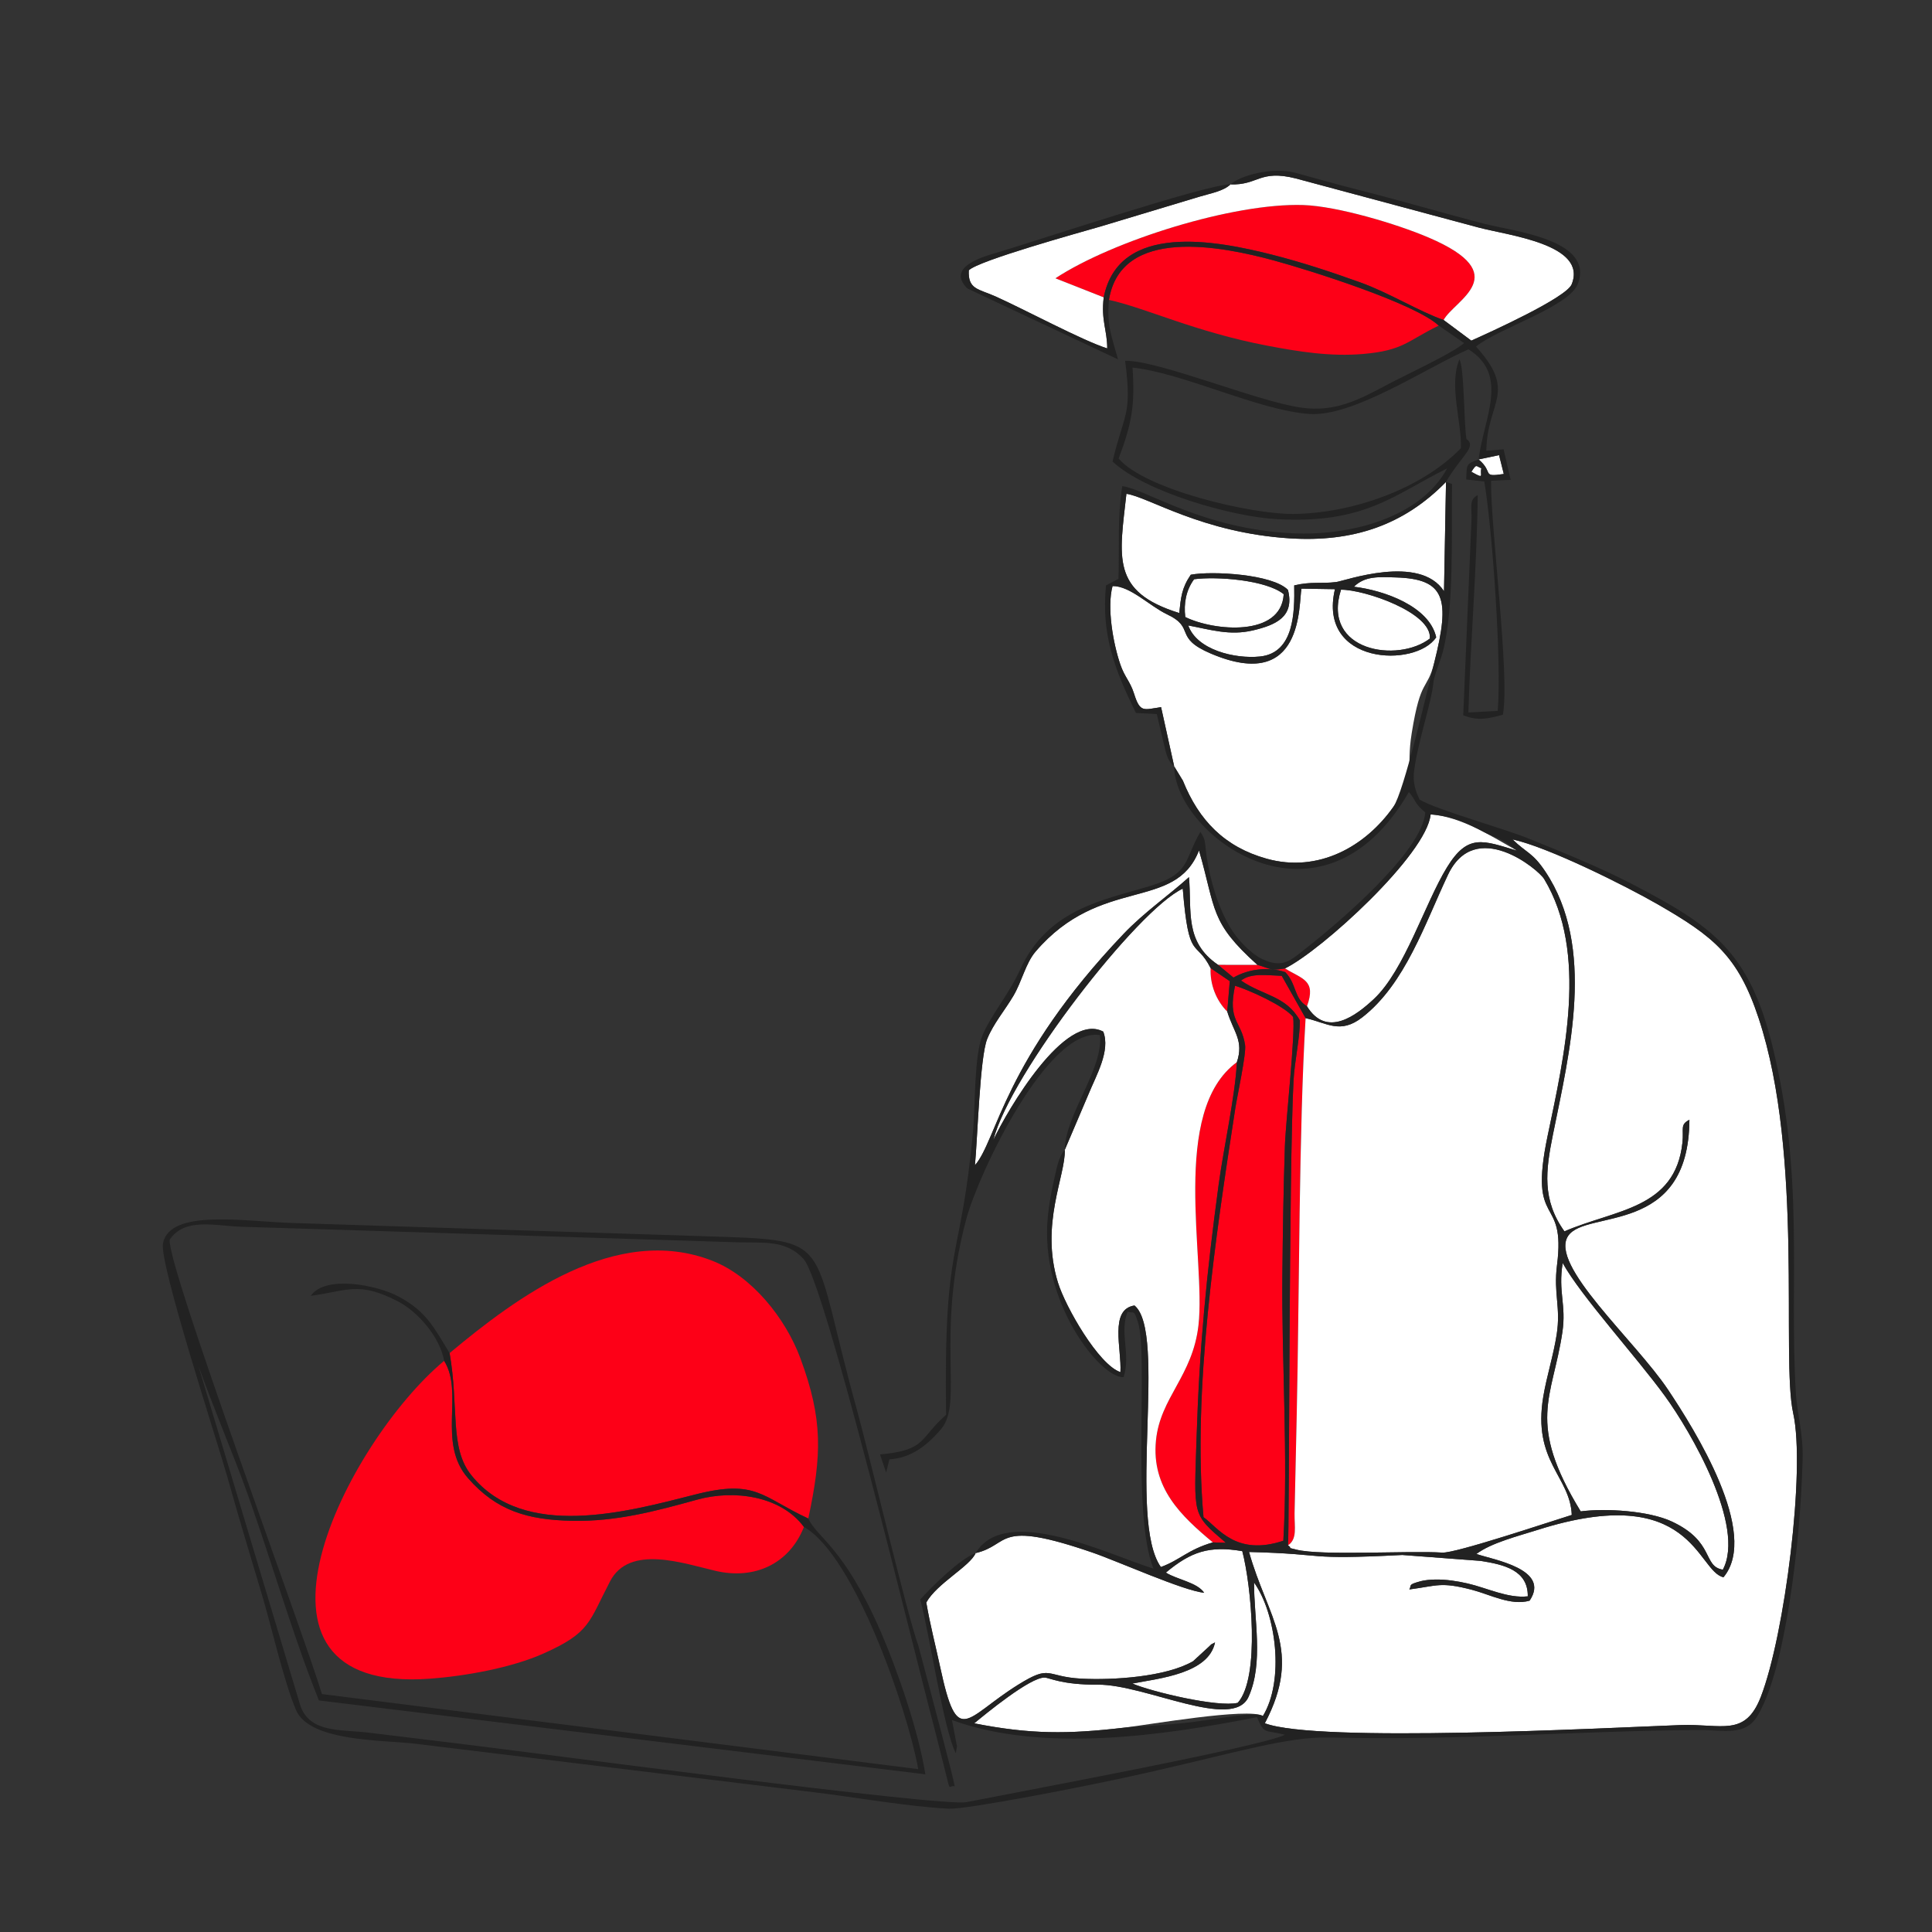 <?xml version="1.0" encoding="UTF-8"?> <!-- Creator: CorelDRAW 2021 (64-Bit) --> <svg xmlns="http://www.w3.org/2000/svg" xmlns:xlink="http://www.w3.org/1999/xlink" xmlns:xodm="http://www.corel.com/coreldraw/odm/2003" xml:space="preserve" width="266mm" height="266mm" style="shape-rendering:geometricPrecision; text-rendering:geometricPrecision; image-rendering:optimizeQuality; fill-rule:evenodd; clip-rule:evenodd" viewBox="0 0 26600 26600"><rect x="0" y="0" width="26600" height="26600" fill="#333333" stroke="none"/> <defs> <style type="text/css"> <![CDATA[ .fil2 {fill:#222222} .fil0 {fill:#FD0017} .fil1 {fill:white} ]]> </style> </defs> <g id="Layer_x0020_1">  <g id="_1534336949152"> <g> <path class="fil0" d="M6190.24 18629.74c130.54,753.29 -3.91,1305.31 298.96,1681.39 724.45,899.49 2147.14,503.58 3086.16,264.69 839.42,-213.55 910.15,33.88 1553.54,331.71 184.21,-873.21 206.2,-1356.33 -110.2,-2209.6 -202.41,-545.86 -663.88,-1125.13 -1210.31,-1339.05 -1326.87,-519.45 -2694.16,499.46 -3618.15,1270.86z"></path> <path class="fil0" d="M11068.65 21023.29c-318.99,-429.99 -965.55,-515.45 -1467.84,-376.53 -574.46,158.88 -1115.85,304.49 -1724.55,291.88 -617.32,-12.78 -1038.55,-139.13 -1430.72,-584.92 -431.85,-490.88 -53.63,-1173.2 -330.63,-1617.84 -1342.35,1118.12 -3108.8,4590.06 -195.71,4376.47 486.26,-35.65 1122.86,-149.54 1564.68,-347.07 644.05,-287.94 620.02,-426.68 916.36,-994.8 267.12,-512.12 1014.32,-243.59 1457,-141.46 533.89,123.17 1011.18,-98.87 1211.41,-605.73z"></path> <path class="fil0" d="M16569.89 20888.37c200.89,144.29 444.73,543.41 1099.19,324.6 67.51,-1143.13 -24.7,-2479.36 -13.07,-3653.71 5.87,-593.51 14.59,-1181.8 34.45,-1775.1 12.12,-362.23 147.33,-1553.67 113.55,-1782.73 -125.68,-153.69 -597.66,-367.29 -799.88,-429.92 -105.66,498.7 86.51,475.99 138.35,816.54 18.33,120.35 -108.87,703.85 -134.93,872.81 -270.99,1757.45 -592.44,3880.46 -437.66,5627.51z"></path> <path class="fil0" d="M15268.02 4129.01c503.5,109.41 1189.26,441.91 2178.94,630.3 436.32,83.05 868.6,152.09 1314.97,114.67 564.76,-47.34 615.49,-183.13 1047.02,-390.9 -327.46,-306.93 -1792.85,-767.89 -2275.25,-898.49 -713.34,-193.11 -2099.99,-474.31 -2265.68,544.42z"></path> <path class="fil0" d="M15196.11 4094c207.92,-1044.75 1556.95,-780.49 2321.9,-586.21 413.64,105.05 812.28,237.44 1212.06,381.04 394.34,141.66 808.19,399.43 1145.65,516.89 150.47,-277.17 991.07,-623 -207.79,-1135.85 -437.3,-187.09 -1255.14,-431.49 -1724.95,-446.92 -960.52,-31.56 -2623.06,490.06 -3411.72,1008.59l664.85 262.46z"></path> <path class="fil0" d="M16698.31 21235.98l179.18 5.32c-471.54,-404.73 -437.13,-360.42 -402.79,-1451.68 39.4,-1252.08 136.73,-2242.23 303.85,-3479.91 68.01,-503.74 227.57,-1214.89 251.12,-1685.95 -926.87,679.42 -425.24,2712.1 -528.8,3621.02 -80.22,704.11 -526.99,994.12 -585.39,1588.54 -64.35,655.1 349.49,1040.91 782.83,1402.66z"></path> <path class="fil0" d="M17733.04 21276.61c131.5,-87.59 87.78,-253.81 90.58,-440.07l29.95 -1365.49c36.71,-1682.45 28.85,-3891.27 121.99,-5453.4l-328.27 -582.25c-218.64,-7.65 -424.33,-40.98 -560.42,64.91 301.03,207.95 619.69,208.57 809.92,548.44 1.76,242.56 -72.12,553.47 -86.95,822.83 -65.43,1188.46 -56.62,6254.37 -76.8,6405.03z"></path> <path class="fil0" d="M17994.46 13854.61c131.44,-361.31 -63.45,-372.56 -302.5,-521.36 -209.93,37.88 -201.32,-0.2 -379.45,-48.7l-542.22 -0.65 212.24 175.61c215.23,-123.21 489.04,-149.93 712.78,-75.17 161.17,167.21 116.84,361.58 299.15,470.27z"></path> <path class="fil0" d="M16897 13927.83l34.66 -419.16 -263.57 -178.93c-11.25,224.02 77.67,447.05 228.91,598.09z"></path> </g> <g> <path class="fil1" d="M20824.9 11557.14c199.2,193.27 274.54,177.84 450.89,441.67 697.53,1043.6 334.38,2487.58 104.47,3625.95 -99.23,491.33 -151.66,895.31 159.16,1328.75 696.89,-302.37 1526.35,-305.71 1624.59,-1221.7 20.8,-193.84 -37.29,-245.88 95.91,-314.72 -7.86,1608.03 -1421.35,1229.85 -1669.15,1598.25 -268.66,399.41 922.23,1438.9 1376.36,2120.39 360.75,541.36 1267.04,1975.56 762.01,2580.22 -367.68,-82.22 -426.22,-1328.97 -2557.81,-652.45 -262.37,83.26 -639.65,177.38 -844.36,331.79 233.71,80.25 1025.89,207.84 732.72,642.96 -258.47,73.58 -543.4,-85.17 -800.04,-151.4 -428.7,-110.62 -468.97,-53.84 -855.96,-3.17 36.95,-62.25 -27.8,-62.98 157.02,-113.64 56.93,-15.6 142.61,-21.85 200.59,-22.87 146.51,-2.58 302.38,21.35 445.45,54.35 270.8,62.43 554.81,207.7 828.15,176.91 3.64,-359.17 -325.15,-437.03 -648.41,-487.83l-1079.41 -81.53c-1389.91,70.84 -976.23,-12.86 -2110.05,-41.31 253.15,907.58 748.08,1351.07 217.55,2358.21 722.81,273.56 4685.35,64.02 5717.95,25.11 568.93,-21.45 893.75,171.64 1111.13,-389.69 329.11,-849.92 617.42,-3131.29 445.39,-3903.49 -169.39,-760.32 151.28,-3540.83 -475.48,-5438.16 -284.15,-860.13 -620.11,-1125.94 -1388.89,-1568.55 -447.32,-257.54 -1511.71,-789.03 -1999.78,-894.05z"></path> <path class="fil1" d="M17975.56 14017.65c-93.14,1562.13 -85.28,3770.95 -121.99,5453.4l-29.95 1365.49c-2.8,186.26 40.92,352.48 -90.58,440.07 90.31,60.33 -63.34,12.97 115.23,58.95 338.87,87.27 1549.56,11.42 2009.68,40.95 180.72,11.6 1499.11,-431.31 1782.39,-518.69 -21.41,-532.61 -543.36,-733.4 -391.87,-1631.33 48.02,-284.58 139.33,-563.24 184.33,-854.39 58.43,-377.99 -46.2,-557.39 4.58,-955.48 126.1,-988.54 -401.56,-477.62 -129.99,-1775.76 229.27,-1095.91 564.46,-2525.38 -47.77,-3539.17 -79.39,-131.46 -947.64,-849.46 -1323.01,-58.48 -315.15,664.07 -587.28,1502.75 -1180.09,1963.19 -304.59,236.58 -483.49,78.13 -780.96,11.25z"></path> <path class="fil1" d="M14660.36 15831.15c11.51,355.72 -341.65,1022.07 -94.99,1825.41 102.86,335.02 560.32,1134.59 860.79,1235.3 18.61,-318.77 -156.37,-864.67 193.63,-917.62 452.04,368.85 -99.45,2949.2 363.23,3600.58 262.59,-94.49 368.1,-237.88 715.29,-338.84 -433.34,-361.75 -847.18,-747.56 -782.83,-1402.66 58.4,-594.42 505.17,-884.43 585.39,-1588.54 103.56,-908.92 -398.07,-2941.6 528.8,-3621.02 98.12,-296.27 -45.15,-412.26 -132.67,-695.93 -151.24,-151.04 -240.16,-374.07 -228.91,-598.09 -207.65,-410.35 -300.68,-74.15 -383.63,-1094.67 -617.87,285.65 -2377.06,2550.17 -2607.43,3459.02 193.67,-408.3 985.82,-1771.32 1512.45,-1490.67 102.27,262.64 -97.63,603.68 -201.58,858.5l-327.54 769.23z"></path> <path class="fil1" d="M16166.3 10551.15l120.15 197.54c219.93,547.02 573.85,912.13 1152.31,1073.91 711.73,199.05 1360.64,-167.08 1744.94,-713.07 324.49,-461.03 168.14,-493.06 253.34,-1018.82 125.44,-774.06 209.35,-568.83 310.35,-968.75 222,-878.98 152.49,-1151.93 -529.77,-1171.81 -236.05,-6.89 -423.45,-21.9 -576.82,128.18 417.49,49.1 1039.35,271.36 1132.9,696.11 -282.28,425.58 -1638.05,378.97 -1393.97,-662.59l-460.88 -7.34c-41.2,202.11 39.24,1441.53 -1247.53,893.98 -522.97,-222.54 -203.42,-350.32 -601.08,-539.23 -242.19,-115.06 -509.65,-393.36 -752.61,-390.27 -79.16,295.46 7.41,788.17 107.85,1081.45 60.11,175.5 134.8,229.35 189.22,402.75 82.46,262.62 129.49,219.15 371.07,182.31l180.53 815.65z"></path> <path class="fil1" d="M13432.82 21383.23c-76.83,181.56 -533.26,416.89 -679.52,679.82 50.12,297.59 129.13,599.98 192.38,894.77 239.87,1117.98 340.36,693.08 1072.64,237.54 459.25,-285.69 369.77,-109.8 870.21,-83.4 425.64,22.47 1162.66,-21.73 1538.04,-240.24l213.83 -196.65c64.26,-60.9 15.45,-19.92 88.13,-62.28 -87.01,428.79 -761.68,494.3 -1138.32,566.5 274.66,115.89 1182.21,330.88 1451.3,265.48 312.43,-349.06 184.37,-1625.63 62.47,-2088.41 -452.7,-76.73 -703.59,4.83 -1052.21,295.15 157.24,98.29 429.15,133.98 527.29,277.53 -279.47,-24.52 -1190.73,-434.21 -1543.28,-555.14 -1344.34,-461.17 -1114.22,-105.39 -1602.96,9.33z"></path> <path class="fil1" d="M16942.03 2538.57c-101.52,95.42 -271.27,122.02 -427.71,169.45l-1363.66 410.75c-288.3,83.22 -1680.4,469.01 -1812.18,602.96 -13.38,265.74 133.4,254.17 370.13,360.58 404.51,181.85 1197.02,608 1536.09,714.77 -1.19,-257.1 -86.61,-383.24 -48.59,-703.08l-664.85 -262.46c788.66,-518.53 2451.2,-1040.15 3411.72,-1008.59 469.81,15.43 1287.65,259.83 1724.95,446.92 1198.86,512.85 358.26,858.68 207.79,1135.85l381.48 284.15c248.99,-111.44 1307.16,-589.63 1381.86,-775.29 222.37,-552.75 -879.84,-673.3 -1286.66,-783.24l-2512.31 -674.64c-499.63,-125.91 -516.71,95.69 -898.06,81.87z"></path> <path class="fil1" d="M21763.38 20808.9c345.23,-45.4 938.25,-8.41 1255.42,140.03 594.98,278.48 420.03,616.51 701.43,662.67 317.19,-594.48 -442.23,-1902.41 -795.91,-2388.88 -399.16,-549.03 -1158.03,-1379.1 -1409.17,-1833.46 -64.83,402.69 52.23,573.96 -4,951.95 -135.78,912.66 -501.97,1234.83 252.23,2467.69z"></path> <path class="fil1" d="M19908.85 6635.03c-581.1,595.36 -1280.58,832.35 -2151.05,777.08 -1208.71,-76.75 -1942.11,-568.67 -2249.1,-613.38 -96.36,872.22 -217.87,1348.78 727.35,1641.41 23.15,-216.6 33.87,-344.27 158.75,-527.27 293.54,-55.21 1129.08,-7.64 1338.15,209.44 93.33,369.89 -168.26,483.03 -482.26,557.08 -320.98,75.71 -583.6,-10.68 -890.44,-67.95 118.24,336.69 640.67,462.9 987.37,427.48 472.75,-48.3 477.42,-614.2 471.28,-979.14 238.53,-56.29 368.61,-20.3 578.35,-46.21 113.35,-14.01 1150.03,-391.44 1484.01,126.68l27.59 -1505.22z"></path> <path class="fil1" d="M16770.29 13283.9l542.22 0.65c-659.91,-593.13 -566.44,-752.91 -804.34,-1576.1 -330.03,847.49 -1351.64,342.7 -2250.71,1393.79 -135.48,158.36 -187.92,410.05 -304.39,607.76 -119.42,202.67 -274.82,381.3 -361.71,596.27 -100.04,247.48 -132.59,1371.19 -168.08,1736.76 301.93,-341.21 392.26,-1448.01 2045.82,-3184.1 283.88,-298.02 625.01,-532.92 900.87,-782.2 40.86,467.66 -66.13,889.57 400.32,1207.17z"></path> <path class="fil1" d="M17691.96 13333.25c239.05,148.8 433.94,160.05 302.5,521.36 270.95,439.56 677.35,127.94 921.83,-100.7 422.33,-394.99 700.39,-1314.63 1006.6,-1813.18 287.24,-467.68 495.54,-368.99 962.9,-228.8 -332.24,-187.12 -762.45,-469.06 -1188.62,-498.98 -52.37,551.03 -1506.3,1877.87 -2005.21,2120.3z"></path> <path class="fil1" d="M15479.25 23786.42c320.53,-37.54 1712.78,-280.21 1908.37,-160.04 299.64,-490.17 183.01,-1410.73 -121.34,-1837.47 -3.8,495.69 135.02,1102.03 -75.99,1572.78 -212.3,473.62 -1420.64,-171.27 -2072.94,-166.98 -498.59,3.28 -667.63,-95.25 -734.29,-97.66 -197.64,-7.12 -816.99,503.33 -970.08,630.02 770.93,151.94 1288.12,150.5 2066.27,59.35z"></path> <path class="fil1" d="M16319.07 8495.38c394.2,194.26 1321.56,278.93 1355.3,-314.57 -242.53,-196.87 -926.74,-247.33 -1234.21,-205.68 -111.84,152.92 -143.68,333.36 -121.09,520.25z"></path> <path class="fil1" d="M19686.4 8791.83c31.88,-358.67 -905.8,-675.99 -1223.35,-672.75 -270.28,851.66 782.96,1011.54 1223.35,672.75z"></path> <path class="fil1" d="M20357.4 6325.52c215.34,179.77 29.02,248.19 347.1,200.32l-65.31 -259.61 -281.79 59.29z"></path> <path class="fil1" d="M20258.11 6495.47c193.52,109.3 112.38,46.2 137.71,-48.7 -78.63,-28.06 -61.69,-68.34 -137.71,48.7z"></path> </g> <path class="fil2" d="M17266.28 21788.91c304.35,426.74 420.98,1347.3 121.34,1837.47 -104.62,-64.27 -516.49,25.03 -958.7,81.45 -384.52,49.05 -800.59,61.13 -949.67,78.59 -778.15,91.15 -1295.34,92.59 -2066.27,-59.35 153.09,-126.69 772.44,-637.14 970.08,-630.02 66.66,2.41 235.7,100.94 734.29,97.66 652.3,-4.29 1860.64,640.6 2072.94,166.98 211.01,-470.75 72.19,-1077.09 75.99,-1572.78zm-3833.46 -405.68c488.74,-114.72 258.62,-470.5 1602.96,-9.33 352.55,120.93 1263.81,530.62 1543.28,555.14 -98.14,-143.55 -370.05,-179.24 -527.29,-277.53 348.62,-290.32 599.51,-371.88 1052.21,-295.15 121.9,462.78 249.96,1739.35 -62.47,2088.41 -269.09,65.4 -1176.64,-149.59 -1451.3,-265.48 376.64,-72.2 1051.31,-137.71 1138.32,-566.5 -72.68,42.36 -23.87,1.38 -88.13,62.28l-213.83 196.65c-375.38,218.51 -1112.4,262.71 -1538.04,240.24 -500.44,-26.4 -410.96,-202.29 -870.21,83.4 -732.28,455.54 -832.77,880.44 -1072.64,-237.54 -63.25,-294.79 -142.26,-597.18 -192.38,-894.77 146.26,-262.93 602.69,-498.26 679.52,-679.82zm8082.33 -3993.97c251.14,454.36 1010.01,1284.43 1409.17,1833.46 353.68,486.47 1113.1,1794.4 795.91,2388.88 -281.4,-46.16 -106.45,-384.19 -701.43,-662.67 -317.17,-148.44 -910.19,-185.43 -1255.42,-140.03 -754.2,-1232.86 -388.01,-1555.03 -252.23,-2467.69 56.23,-377.99 -60.83,-549.26 4,-951.95zm-3824.69 -1605.1c-19.86,593.3 -28.58,1181.59 -34.45,1775.1 -11.63,1174.35 80.58,2510.58 13.07,3653.71 -654.46,218.81 -898.3,-180.31 -1099.19,-324.6 -154.78,-1747.05 166.67,-3870.06 437.66,-5627.51 26.06,-168.96 153.26,-752.46 134.93,-872.81 -51.84,-340.55 -244.01,-317.84 -138.35,-816.54 202.22,62.63 674.2,276.23 799.88,429.92 33.78,229.06 -101.43,1420.5 -113.55,1782.73zm-793.46 -1856.33c87.52,283.67 230.79,399.66 132.67,695.93 -23.55,471.06 -183.11,1182.21 -251.12,1685.95 -167.12,1237.68 -264.45,2227.83 -303.85,3479.91 -34.34,1091.26 -68.75,1046.95 402.79,1451.68l-179.18 -5.32c-347.19,100.96 -452.7,244.35 -715.29,338.84 -462.68,-651.38 88.81,-3231.73 -363.23,-3600.58 -350,52.95 -175.02,598.85 -193.63,917.62 -300.47,-100.71 -757.93,-900.28 -860.79,-1235.3 -246.66,-803.34 106.5,-1469.69 94.99,-1825.41l327.54 -769.23c103.95,-254.82 303.85,-595.86 201.58,-858.5 -526.63,-280.65 -1318.78,1082.37 -1512.45,1490.67 230.37,-908.85 1989.56,-3173.37 2607.43,-3459.02 82.95,1020.52 175.98,684.32 383.63,1094.67l263.57 178.93 -34.66 419.16zm1078.56 89.82c297.47,66.88 476.37,225.33 780.96,-11.25 592.81,-460.44 864.94,-1299.12 1180.09,-1963.19 375.37,-790.98 1243.62,-72.98 1323.01,58.48 612.23,1013.79 277.04,2443.26 47.77,3539.17 -271.57,1298.14 256.09,787.22 129.99,1775.76 -50.78,398.09 53.85,577.49 -4.58,955.48 -45,291.15 -136.31,569.81 -184.33,854.39 -151.49,897.93 370.46,1098.72 391.87,1631.33 -283.28,87.38 -1601.67,530.29 -1782.39,518.69 -460.12,-29.53 -1670.81,46.32 -2009.68,-40.95 -178.57,-45.98 -24.92,1.38 -115.23,-58.95 20.18,-150.66 11.37,-5216.57 76.8,-6405.03 14.83,-269.36 88.71,-580.27 86.95,-822.83 -190.23,-339.87 -508.89,-340.49 -809.92,-548.44 136.09,-105.89 341.78,-72.56 560.42,-64.91l328.27 582.25zm2849.34 -2460.51c488.07,105.02 1552.46,636.51 1999.78,894.05 768.78,442.61 1104.74,708.42 1388.89,1568.55 626.76,1897.33 306.09,4677.84 475.48,5438.16 172.03,772.2 -116.28,3053.57 -445.39,3903.49 -217.38,561.33 -542.2,368.24 -1111.13,389.69 -1032.6,38.91 -4995.14,248.45 -5717.95,-25.11 530.53,-1007.14 35.6,-1450.63 -217.55,-2358.21 1133.82,28.45 720.14,112.15 2110.05,41.31l1079.41 81.53c323.26,50.8 652.05,128.66 648.41,487.83 -273.34,30.79 -557.35,-114.48 -828.15,-176.91 -143.07,-33 -298.94,-56.93 -445.45,-54.35 -57.98,1.02 -143.66,7.27 -200.59,22.87 -184.82,50.66 -120.07,51.39 -157.02,113.64 386.99,-50.67 427.26,-107.45 855.96,3.17 256.64,66.23 541.57,224.98 800.04,151.4 293.17,-435.12 -499.01,-562.71 -732.72,-642.96 204.71,-154.41 581.99,-248.53 844.36,-331.79 2131.59,-676.52 2190.13,570.23 2557.81,652.45 505.03,-604.66 -401.26,-2038.86 -762.01,-2580.22 -454.13,-681.49 -1645.02,-1720.98 -1376.36,-2120.39 247.8,-368.4 1661.29,9.78 1669.15,-1598.25 -133.2,68.84 -75.11,120.88 -95.91,314.72 -98.24,915.99 -927.7,919.33 -1624.59,1221.7 -310.82,-433.44 -258.39,-837.42 -159.16,-1328.75 229.91,-1138.37 593.06,-2582.35 -104.47,-3625.95 -176.35,-263.83 -251.69,-248.4 -450.89,-441.67zm-2830.44 2297.47c-182.31,-108.69 -137.98,-303.06 -299.15,-470.27 -223.74,-74.76 -497.55,-48.04 -712.78,75.17l-212.24 -175.61c-466.45,-317.6 -359.46,-739.51 -400.32,-1207.17 -275.86,249.28 -616.99,484.18 -900.87,782.2 -1653.56,1736.09 -1743.89,2842.89 -2045.82,3184.1 35.49,-365.57 68.04,-1489.28 168.08,-1736.76 86.89,-214.97 242.29,-393.6 361.71,-596.27 116.47,-197.71 168.91,-449.4 304.39,-607.76 899.07,-1051.09 1920.68,-546.3 2250.71,-1393.79 237.9,823.19 144.43,982.97 804.34,1576.1 178.13,48.5 169.52,86.58 379.45,48.7 498.91,-242.43 1952.84,-1569.27 2005.21,-2120.3 276.59,19.42 490.48,110.6 742.58,247.51 136.33,74.04 204.69,53.43 446.04,251.47 -467.36,-140.19 -675.66,-238.88 -962.9,228.8 -306.21,498.55 -584.27,1418.19 -1006.6,1813.18 -244.48,228.64 -650.88,540.26 -921.83,100.7zm1691.94 -5062.78c-440.39,338.79 -1493.63,178.91 -1223.35,-672.75 317.55,-3.24 1255.23,314.08 1223.35,672.75zm-3367.33 -296.45c-22.59,-186.89 9.25,-367.33 121.09,-520.25 307.47,-41.65 991.68,8.81 1234.21,205.68 -33.74,593.5 -961.1,508.83 -1355.3,314.57zm-152.77 2055.77l-180.53 -815.65c-241.58,36.84 -288.61,80.31 -371.07,-182.31 -54.42,-173.4 -129.11,-227.25 -189.22,-402.75 -100.44,-293.28 -187.01,-785.99 -107.85,-1081.45 242.96,-3.09 510.42,275.21 752.61,390.27 397.66,188.91 78.11,316.69 601.08,539.23 1286.77,547.55 1206.33,-691.87 1247.53,-893.98l460.88 7.34c-244.08,1041.56 1111.69,1088.17 1393.97,662.59 -93.55,-424.75 -715.41,-647.01 -1132.9,-696.11 153.37,-150.08 340.77,-135.07 576.82,-128.18 682.26,19.88 751.77,292.83 529.77,1171.81 -104.45,413.53 -416.84,1778.93 -563.69,1987.57 -384.3,545.99 -1033.21,912.12 -1744.94,713.07 -578.46,-161.78 -932.38,-526.89 -1152.31,-1073.91l-120.15 -197.54zm3742.55 -3916.12l-27.59 1505.22c-333.98,-518.12 -1370.66,-140.69 -1484.01,-126.68 -209.74,25.91 -339.82,-10.08 -578.35,46.21 6.14,364.94 1.47,930.84 -471.28,979.14 -346.7,35.42 -869.13,-90.79 -987.37,-427.48 306.84,57.27 569.46,143.66 890.44,67.95 314,-74.05 575.59,-187.19 482.26,-557.08 -209.07,-217.08 -1044.61,-264.65 -1338.15,-209.44 -124.88,183 -135.6,310.67 -158.75,527.27 -945.22,-292.63 -823.71,-769.19 -727.35,-1641.41 306.99,44.71 1040.39,536.63 2249.1,613.38 870.47,55.27 1569.95,-181.72 2151.05,-777.08zm486.97 -188.26c-25.33,94.9 55.81,158 -137.71,48.7 76.02,-117.04 59.08,-76.76 137.71,-48.7zm-38.42 -121.25l281.79 -59.29 65.31 259.61c-318.08,47.87 -131.76,-20.55 -347.1,-200.32zm-5161.29 -2231.52c-38.02,319.84 47.4,445.98 48.59,703.08 -339.07,-106.77 -1131.58,-532.92 -1536.09,-714.77 -236.73,-106.41 -383.51,-94.84 -370.13,-360.58 131.78,-133.95 1523.88,-519.74 1812.18,-602.96l1363.66 -410.75c156.44,-47.43 326.19,-74.03 427.71,-169.45 381.35,13.82 398.43,-207.78 898.06,-81.87l2512.31 674.64c406.82,109.94 1509.03,230.49 1286.66,783.24 -74.7,185.66 -1132.87,663.85 -1381.86,775.29l-381.48 -284.15c-337.46,-117.46 -751.31,-375.23 -1145.65,-516.89 -399.78,-143.6 -798.42,-275.99 -1212.06,-381.04 -764.95,-194.28 -2113.98,-458.54 -2321.9,586.21zm1745.92 -1555.43c-320.75,-5.35 -2696.11,786.07 -3208.27,937.25 -187.33,55.3 -714.04,197.55 -415.41,495.47l2075.08 976.63c-90.47,-326.67 -156.01,-460.11 -125.41,-818.91 165.69,-1018.73 1552.34,-737.53 2265.68,-544.42 482.4,130.6 1947.79,591.56 2275.25,898.49l349.25 241.16c-177.4,149.14 -802.94,436.15 -1052.63,569.28 -395.94,211.13 -724.12,386.06 -1193.73,318.43 -614.8,-88.53 -1943.43,-646.83 -2421.16,-644.92 100.41,768.83 -18.09,718.02 -172.87,1387.48 444.66,417.5 1638.88,758.63 2258.39,793.39 1220.05,68.44 1616.29,-337.27 2347.54,-697.92 -370.76,685.85 -1350.72,929.44 -2120.52,893.03 -1252.79,-59.27 -2018.84,-606.07 -2351.69,-649.86 -69.76,427.35 -38.34,858.43 -52.59,1277.03l-171.64 89.97c-65.44,674.28 112.96,1147.89 412.75,1755.82l287.42 15.82c30.59,132.26 62.3,270.72 95.22,404.35 34,137.99 46.62,234.62 143.61,315.01 4.28,941.1 2017.65,2453.62 3231.48,353.2 113.93,137.42 60.6,139.89 225.17,281.71 -37.69,541.91 -1215.54,1536.7 -1635.87,1865.73 -213.43,167.08 -320.92,288.35 -607.68,153 -165.56,-78.14 -345.12,-275.15 -437.1,-427.25 -171.74,-284.05 -280.99,-656.77 -329.41,-987.62 -28.73,-196.3 -6.06,-217.25 -86.04,-336.62 -230.14,392.68 -126.13,574.83 -708.66,750.48 -630.25,190.04 -1391.57,311.25 -1772.76,1145.85 -153.45,335.95 -394.62,618.2 -514.69,894.67 -120.19,276.77 -102.17,979.28 -132.92,1317.38 -170.2,1871.35 -406.3,1446.02 -372.31,3918.02 -371.99,326.37 -265.55,487.54 -909.58,545.39l84.23 248.61 45.2 -180.97c304.59,-19.11 520.42,-194.48 710.64,-415.08 315.22,-365.52 -81.14,-1279.53 346.44,-2888.12 164.83,-620.16 1119.62,-2650.6 1841.24,-2538.04 51.28,467.66 -481.71,1100 -483.32,1579.66 -91.56,99.86 -115.39,273.63 -152.35,433.47 -36.44,157.6 -63.42,312.35 -80.23,473.48 -124.35,1191.43 734.61,2248.53 1043.31,2222.28 100.08,-327.38 -61.99,-607.63 53.95,-899.99 94.08,28.21 82.21,-37.95 140.57,137.1 151.6,454.61 -93.33,2638.1 215.65,3399.7 -599.04,-181.83 -2033.64,-905.45 -2448.44,-213.96 -216.09,78.09 -597.19,456.93 -763.21,638.84 127.34,465.26 322.75,1797.09 489.59,2116.02l16.94 -91.91 -69.39 -364.01c1251.67,455.36 2913.02,213.97 4199.61,-39.98 104.01,242.68 96.89,169.65 384.26,241.99 -311.28,164.09 -3732.37,798.53 -4383.89,927.95 -340.69,67.67 -5911.69,-676.64 -7050.18,-813.04 -393.17,-47.11 -785.71,-95.21 -1178.39,-143.11 -385.96,-47.09 -813.22,8.36 -943.53,-374.32l-1404.14 -4679.43c197.08,547.01 491.79,1261.48 604.64,1565.93 367.6,991.67 658.04,2052.56 1055.39,3043.75l8349.44 1016.98c-89.88,-578.75 -379.94,-1425.4 -614.92,-1965.51 -510.48,-1173.31 -871.7,-1284.82 -996.14,-1555.85 -643.39,-297.83 -714.12,-545.26 -1553.54,-331.71 -939.02,238.89 -2361.71,634.8 -3086.16,-264.69 -302.87,-376.08 -168.42,-928.1 -298.96,-1681.39 -218.11,-356.21 -318.32,-572.12 -702.96,-778.96 -296.05,-159.19 -1009.51,-299.31 -1209.43,-9.37 508.74,-68.26 653.68,-203.93 1194.64,72.98 285.69,146.25 585.52,499.1 642.42,821.49 277,444.64 -101.22,1126.96 330.63,1617.84 392.17,445.79 813.4,572.14 1430.72,584.92 608.7,12.61 1150.09,-133 1724.55,-291.88 502.29,-138.92 1148.85,-53.46 1467.84,376.53 692.61,389.65 1425.23,2511.19 1573.88,3334.42l-8210.32 -1033.53c-251.58,-840.16 -2136.6,-5899.34 -2095.89,-6255.94 206.66,-308.53 622.23,-190.24 985.89,-178.06 379.5,12.72 758.93,22.5 1138.53,35.11l5692.61 178.93c349.23,11.67 663.94,-40.38 909.62,229.42 297.51,326.74 1488.71,5281.28 1796.29,6440.81 42.07,158.58 78.61,314.1 119.53,472.15 125.75,485.8 60.14,327.03 165.68,346.69 -12.05,-95.78 -334.93,-1314.63 -501.52,-1939.65 -144.26,-379.08 -672.13,-2620.37 -852.24,-3270.05 -624.58,-2253.17 -307.06,-2300.66 -1801.98,-2353.67l-5983.29 -192.39c-646.39,-22 -1666.07,-194.56 -1761.79,280.09 -55.21,273.77 756.12,2751.06 888.64,3225.37 150.44,538.44 315.03,1082.52 475.36,1618.38 133.04,444.65 299.37,1186.05 467.32,1582.04 186.54,439.84 1202.39,411.89 1631.38,463.27l5491.07 668.02c575.27,69.78 1310.1,200.57 1869.51,227.87 228.43,11.15 1820.16,-290.85 2691.69,-487.58 1273.24,-287.41 1967.85,-507.01 2546.56,-492.92 1836.01,44.74 3392.27,-92.95 5100.6,-102.99 318.09,-1.87 620.04,88.92 789.35,-191.45 238.32,-394.63 375.45,-1134.56 449,-1604.4 98.36,-628.27 155.51,-1278.83 174.01,-1914.99 11.38,-391.42 -74.08,-604.37 -94.3,-954.47 -88.72,-1536.72 123.11,-2967.01 -325.19,-4768.66 -318.5,-1280.06 -819.59,-1638.56 -1931.7,-2215.15 -452.3,-234.49 -942.58,-430.57 -1424.04,-625.9 -343.52,-139.37 -1266.86,-395.35 -1498.28,-535.29 -21.92,-56.21 -102.5,-185.45 -74.53,-400.6 50.34,-387.06 241.49,-955.54 262.21,-1190.38 10.8,-125.71 95.47,-301.53 133.32,-446.94 159.04,-610.98 114.55,-1646.87 126.05,-2307.67l-82.83 -28.15c214.76,-369.41 430.17,-481.63 280.56,-592.42 -36.78,-249.7 -28.08,-967.95 -95.61,-1095.67 -149.31,352.13 30.61,850.33 20.21,1223.6 -547.59,566.9 -1506.32,899.1 -2309.91,905.65 -585.24,4.77 -2041.01,-336.89 -2402.78,-763.11 181.44,-479.73 227.02,-737.46 191.1,-1252.27 709.23,77.34 1735.82,590.92 2438.3,638.95 602.1,41.16 1602.8,-633.75 2187.7,-890.49 567.16,357.87 208.71,945.7 138.98,1516.25 -172.83,64.97 -161.87,58.48 -170.31,275.72l248.84 28.03c112.86,677.64 240.46,2495.93 184.4,3158.84l-403.46 21.27c28.84,-985.35 116.29,-1982.82 128.63,-2992.18 -116.7,60.99 -84.17,139.29 -85.29,317.72l-114.49 2713.04c202.19,80.1 337.56,48.99 545.81,-7.05 99.55,-528.31 -172.04,-2605.94 -162.75,-3221.91l269.95 -12.25 -97.01 -420.42 -237.97 19.99c8.73,-681.79 434.79,-797.05 -141.63,-1434.28 297.49,-249.43 1282.87,-543.89 1402.91,-866.19 225.73,-606.11 -886.56,-720.94 -1279.22,-822.46 -585.35,-151.36 -1171.5,-325.19 -1756.7,-472.61 -287.07,-72.32 -575.07,-156.7 -860.26,-232.85 -304.48,-81.32 -751.49,35.88 -886.82,160.64z"></path> </g> </g> </svg> 